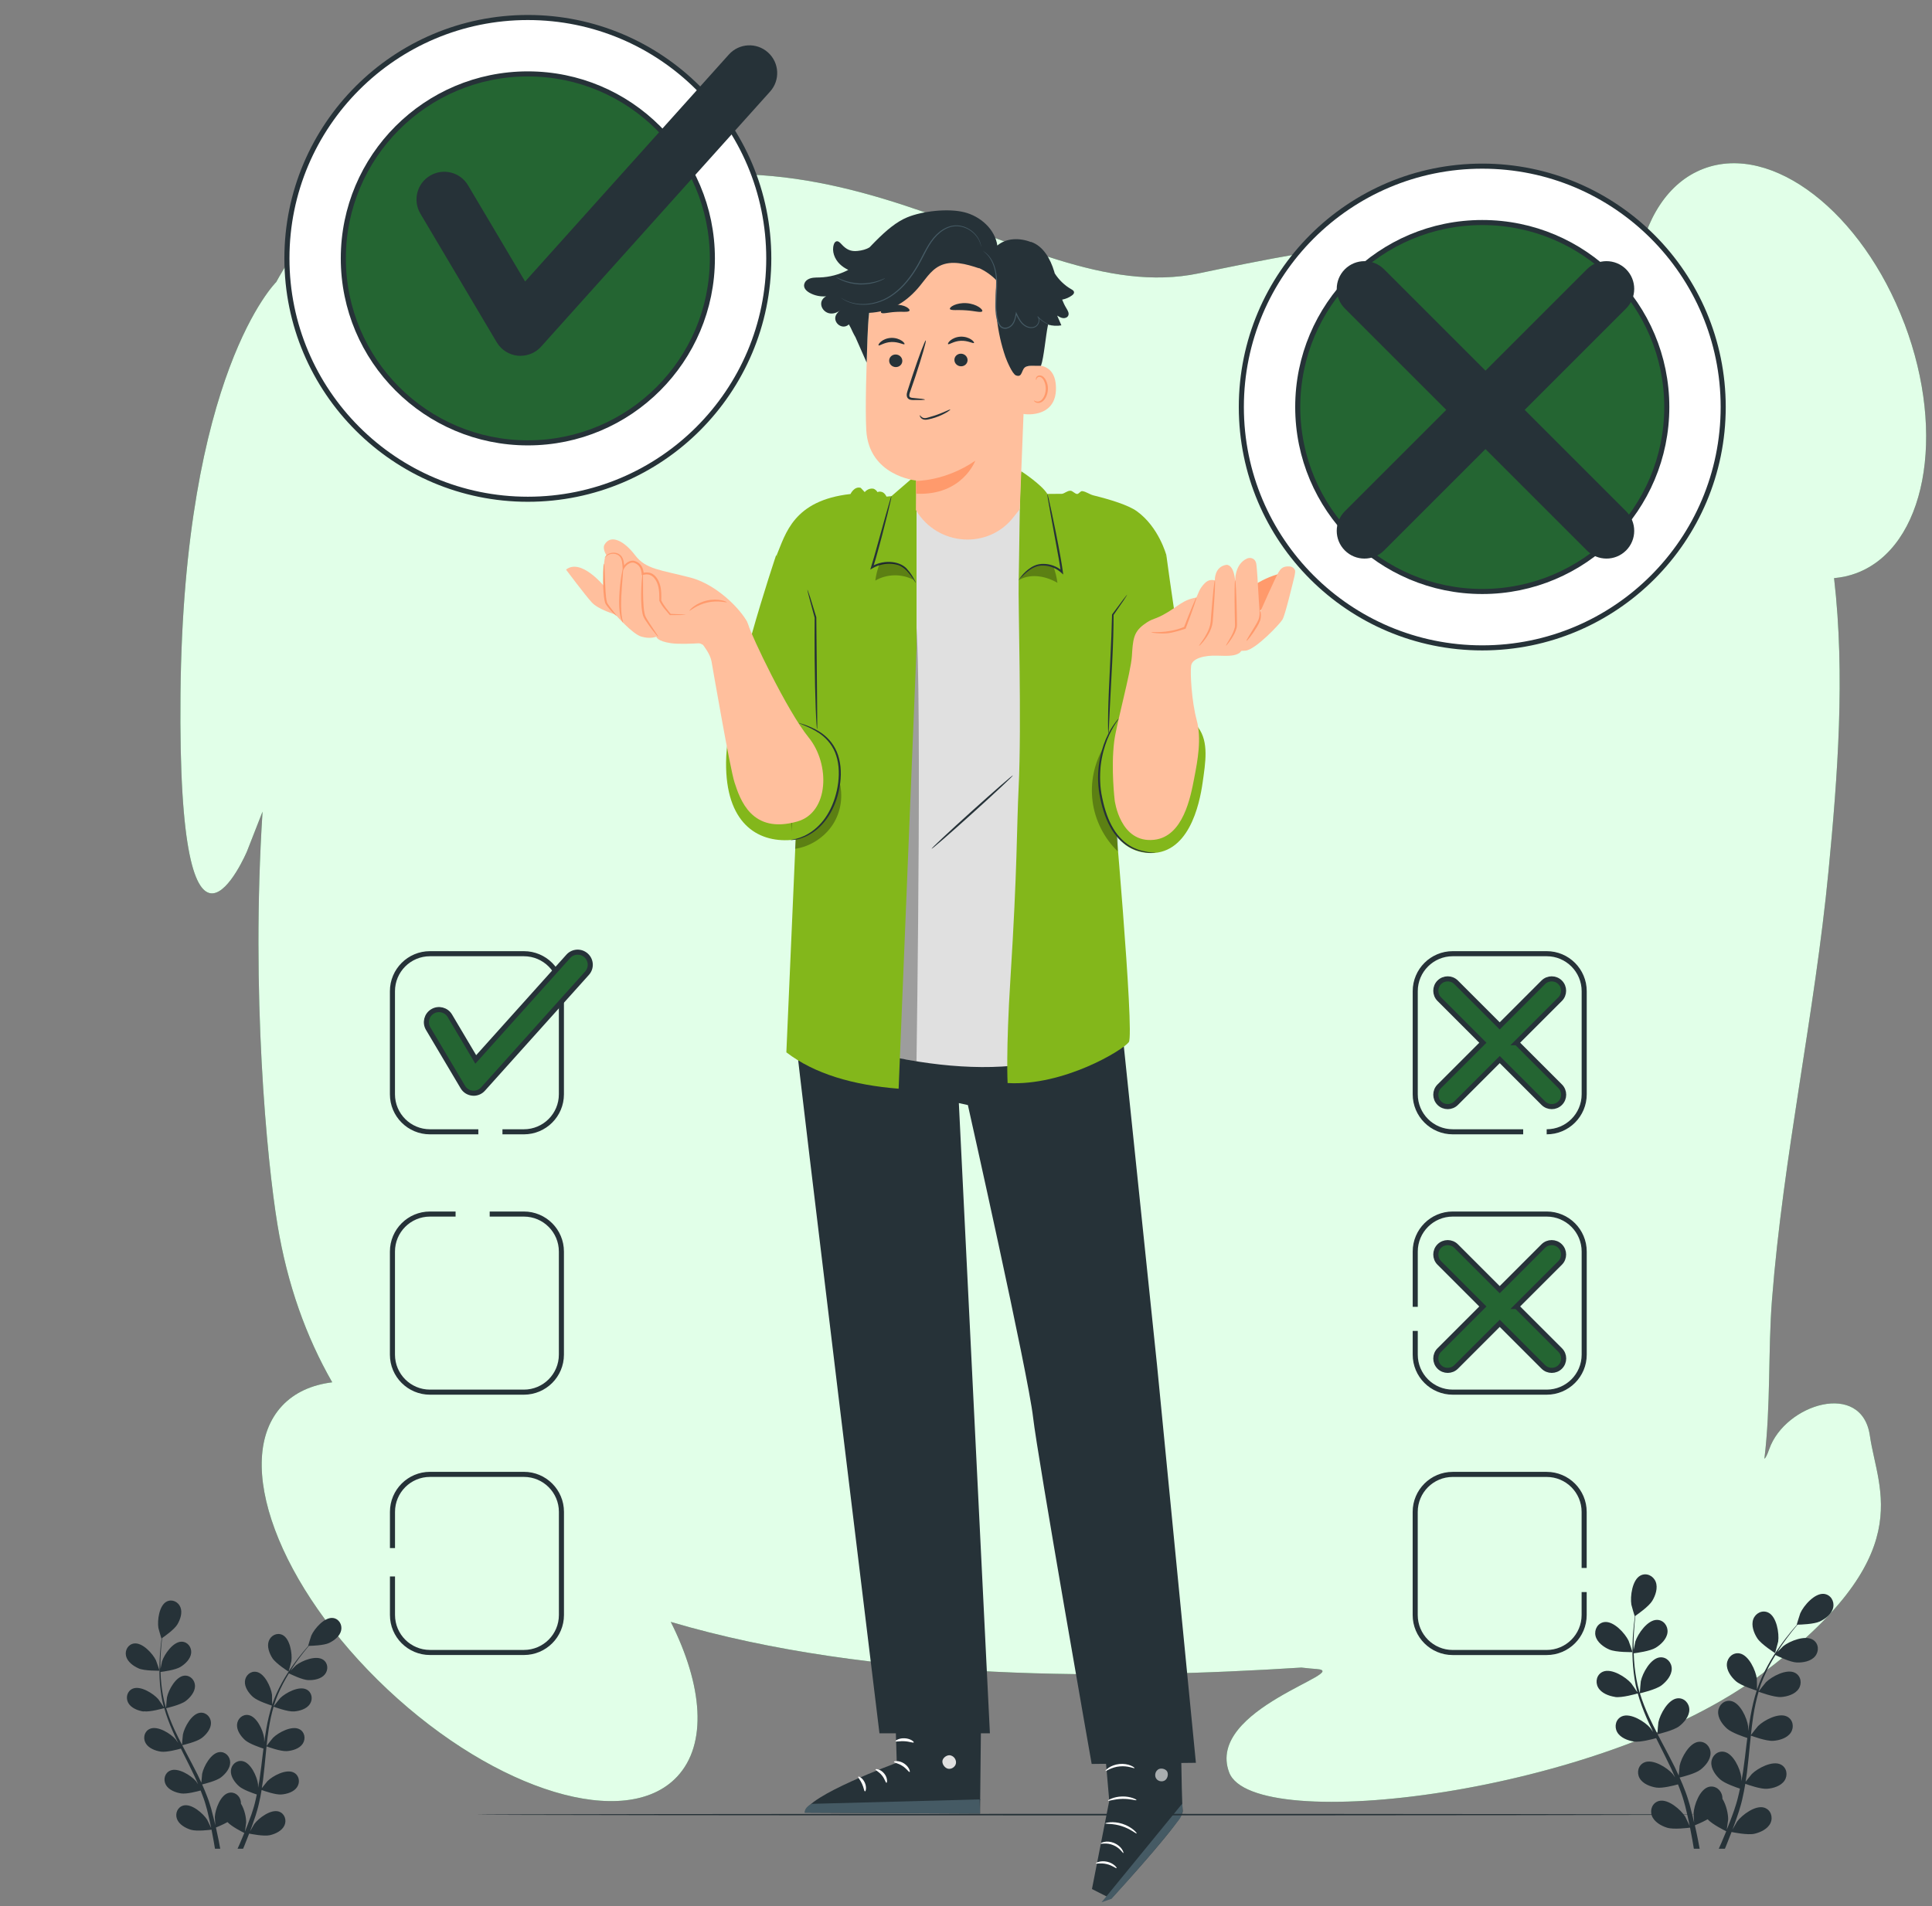 <svg width="381" height="376" viewBox="0 0 381 376" fill="none" xmlns="http://www.w3.org/2000/svg">
<rect x="0" y="0" width="381" height="376" fill="#808080" stroke="none"/>
<g clipPath="url(#clip0_141_5268)">
<path d="M375.568 63.863C367.235 41.834 349.496 28.142 335.957 33.277C328.935 35.94 324.425 43.155 322.864 52.543C295.878 41.614 260.55 48.886 236.393 53.921C200.158 61.477 162.412 13.108 101.02 45.861C96.24 48.41 91.899 51.57 87.956 55.249C87.956 48.587 86.36 42.125 81.076 38.454C68.203 29.499 54.479 55.625 54.479 55.625C54.479 55.625 36.209 73.499 35.592 136.93C34.975 200.36 48.706 167.942 48.706 167.942L51.777 160.095C49.465 195.879 52.628 228.88 54.72 241.584C56.664 253.408 60.38 263.698 65.515 272.667C61.486 273.171 58.096 274.677 55.642 277.297C45.614 287.999 54.926 313.053 76.43 333.257C97.942 353.461 123.503 361.159 133.532 350.457C139.532 344.051 138.603 332.504 132.283 319.935C172.377 331.759 220.159 331.261 256.635 328.939C257.848 329.074 258.869 329.174 259.621 329.223C266.933 329.749 237.691 337.063 242.393 349.612C247.096 362.16 316.013 353.794 347.347 330.267C378.675 306.74 370.32 294.192 368.752 283.213C367.185 272.234 352.043 276.942 348.908 285.826C348.482 287.041 348.17 287.63 347.95 287.737C349.22 277.319 348.667 266.333 349.44 256.44C351.653 228.098 357.873 200.083 360.596 171.762C362.383 153.221 363.915 133.209 361.688 114.042C363.206 113.907 364.703 113.587 366.142 113.04C379.689 107.906 383.909 85.877 375.575 63.856L375.568 63.863Z" fill="#246532"/>
<path d="M375.568 63.863C367.235 41.834 349.496 28.142 335.957 33.277C328.935 35.94 324.425 43.155 322.864 52.543C295.878 41.614 260.55 48.886 236.393 53.921C200.158 61.477 162.412 13.108 101.02 45.861C96.24 48.41 91.899 51.57 87.956 55.249C87.956 48.587 86.36 42.125 81.076 38.454C68.203 29.499 54.479 55.625 54.479 55.625C54.479 55.625 36.209 73.499 35.592 136.93C34.975 200.36 48.706 167.942 48.706 167.942L51.777 160.095C49.465 195.879 52.628 228.88 54.72 241.584C56.664 253.408 60.38 263.698 65.515 272.667C61.486 273.171 58.096 274.677 55.642 277.297C45.614 287.999 54.926 313.053 76.43 333.257C97.942 353.461 123.503 361.159 133.532 350.457C139.532 344.051 138.603 332.504 132.283 319.935C172.377 331.759 220.159 331.261 256.635 328.939C257.848 329.074 258.869 329.174 259.621 329.223C266.933 329.749 237.691 337.063 242.393 349.612C247.096 362.16 316.013 353.794 347.347 330.267C378.675 306.74 370.32 294.192 368.752 283.213C367.185 272.234 352.043 276.942 348.908 285.826C348.482 287.041 348.17 287.63 347.95 287.737C349.22 277.319 348.667 266.333 349.44 256.44C351.653 228.098 357.873 200.083 360.596 171.762C362.383 153.221 363.915 133.209 361.688 114.042C363.206 113.907 364.703 113.587 366.142 113.04C379.689 107.906 383.909 85.877 375.575 63.856L375.568 63.863Z" fill="#E1FFE8"/>
<path d="M176.301 329.929L176.848 347.725C176.848 347.725 158.942 354.256 158.724 357.56L193.269 357.74L193.558 329.976L176.301 329.937V329.929Z" fill="#263238"/>
<path d="M187.535 346.287C188.199 346.475 188.66 347.225 188.503 347.904C188.347 348.576 187.582 349.053 186.91 348.881C186.238 348.709 185.66 347.818 185.894 347.162C186.129 346.506 187.05 346.006 187.66 346.334" fill="#E0E0E0"/>
<path d="M193.269 357.74L193.191 354.943L160.099 355.818C160.099 355.818 158.56 356.482 158.724 357.56L193.269 357.74Z" fill="#455A64"/>
<path d="M176.285 347.544C176.285 347.716 177.137 347.794 177.957 348.341C178.801 348.865 179.223 349.599 179.379 349.536C179.535 349.505 179.285 348.497 178.278 347.849C177.27 347.193 176.246 347.388 176.285 347.544Z" fill="white"/>
<path d="M172.653 349.029C172.614 349.193 173.34 349.482 173.911 350.201C174.504 350.904 174.645 351.669 174.809 351.669C174.965 351.701 175.09 350.709 174.364 349.834C173.645 348.951 172.653 348.873 172.653 349.037V349.029Z" fill="white"/>
<path d="M170.574 353.357C170.73 353.396 170.965 352.552 170.535 351.623C170.113 350.693 169.316 350.326 169.246 350.467C169.152 350.607 169.66 351.099 169.996 351.873C170.355 352.631 170.402 353.341 170.566 353.357H170.574Z" fill="white"/>
<path d="M176.613 343.474C176.684 343.631 177.457 343.396 178.41 343.474C179.363 343.521 180.105 343.849 180.191 343.701C180.293 343.576 179.566 342.951 178.442 342.889C177.317 342.81 176.528 343.349 176.606 343.482L176.613 343.474Z" fill="white"/>
<path d="M219.127 374.544C222.205 371.185 233.47 358.779 233.244 357.217C232.986 355.404 232.775 334.444 232.775 334.444L216.885 333.757L218.752 355.217L215.339 372.622" fill="#263238"/>
<path d="M217.23 375.239L233.151 355.771L233.205 356.685C233.252 357.475 233.026 358.256 232.557 358.889C231.291 360.584 227.706 365.177 219.183 374.552" fill="#455A64"/>
<g opacity="0.6">
<path d="M228.291 349.115C227.775 349.522 227.65 350.35 228.041 350.881C228.424 351.412 229.268 351.545 229.791 351.146C230.314 350.748 230.494 349.764 230.049 349.279C229.603 348.795 228.611 348.693 228.205 349.201" fill="white"/>
</g>
<path d="M221.541 365.528C221.424 365.599 220.869 364.497 219.549 363.974C218.244 363.411 217.08 363.786 217.041 363.661C217.018 363.607 217.283 363.427 217.775 363.325C218.267 363.216 219.002 363.247 219.721 363.544C220.439 363.849 220.978 364.349 221.252 364.771C221.533 365.2 221.588 365.513 221.533 365.536L221.541 365.528Z" fill="white"/>
<path d="M220.19 368.505C220.096 368.606 219.362 367.95 218.229 367.7C217.104 367.427 216.159 367.7 216.112 367.567C216.042 367.458 217.05 366.943 218.339 367.239C219.628 367.528 220.307 368.435 220.198 368.505H220.19Z" fill="white"/>
<path d="M224.15 361.661C224.057 361.771 222.932 360.755 221.205 360.216C219.486 359.654 217.979 359.818 217.971 359.677C217.932 359.568 219.51 359.162 221.354 359.763C223.205 360.349 224.252 361.591 224.158 361.654L224.15 361.661Z" fill="white"/>
<path d="M224.127 355.084C224.08 355.217 222.861 354.795 221.307 354.842C219.76 354.865 218.557 355.334 218.502 355.201C218.44 355.099 219.635 354.396 221.299 354.365C222.963 354.326 224.189 354.974 224.127 355.084Z" fill="white"/>
<path d="M223.736 348.771C223.681 348.896 222.439 348.263 220.806 348.435C219.174 348.576 218.088 349.451 218.002 349.334C217.963 349.295 218.182 349.006 218.658 348.685C219.135 348.365 219.885 348.053 220.76 347.959C221.635 347.873 222.439 348.037 222.963 348.256C223.494 348.474 223.759 348.709 223.736 348.763V348.771Z" fill="white"/>
<path d="M220.776 347.24C220.776 347.24 220.682 346.959 220.698 346.428C220.714 345.904 220.815 345.131 221.206 344.256C221.409 343.842 221.62 343.311 222.206 342.99C222.495 342.826 222.94 342.857 223.213 343.123C223.487 343.381 223.588 343.732 223.612 344.068C223.674 345.435 222.589 346.826 221.065 347.123C219.534 347.389 218.081 346.599 217.393 345.459C217.237 345.162 217.128 344.795 217.268 344.42C217.409 344.045 217.839 343.865 218.151 343.904C218.8 343.959 219.222 344.303 219.612 344.553C220.393 345.1 220.893 345.701 221.19 346.131C221.487 346.568 221.589 346.842 221.565 346.849C221.495 346.912 220.956 345.826 219.425 344.826C219.042 344.6 218.597 344.311 218.136 344.295C217.909 344.287 217.722 344.389 217.651 344.576C217.581 344.756 217.643 345.021 217.776 345.256C218.354 346.185 219.682 346.904 220.971 346.662C222.26 346.428 223.213 345.201 223.167 344.1C223.151 343.834 223.065 343.576 222.917 343.428C222.768 343.279 222.549 343.256 222.362 343.35C221.956 343.545 221.706 344.014 221.495 344.404C220.69 346.045 220.862 347.256 220.768 347.24H220.776Z" fill="white"/>
<path d="M158.607 182.357C158.607 182.357 155.99 192.497 156.935 204.856C157.302 209.637 173.434 341.904 173.434 341.904H195.214L189.09 217.59L190.871 217.98C190.871 217.98 202.761 271.001 203.73 279.587C204.605 287.305 215.284 347.951 215.284 347.951L235.837 347.724L228.189 269.447L220.783 198.302L218.002 177.592L158.599 182.365L158.607 182.357Z" fill="#263238"/>
<path d="M161.129 204.357C181.207 211.279 207.588 214.755 221.119 201.42L216.736 100.347H165.606L161.129 204.357Z" fill="#E0E0E0"/>
<path d="M199.76 152.937C199.839 153.023 196.3 156.335 191.87 160.335C187.433 164.343 183.777 167.514 183.707 167.436C183.628 167.35 187.167 164.038 191.605 160.038C196.042 156.038 199.698 152.859 199.768 152.937H199.76Z" fill="#263238"/>
<path opacity="0.3" d="M180.738 209.356C180.738 209.356 182.027 124.477 180.324 120.337C178.621 116.197 172.535 208.122 173.067 208.122L180.738 209.356Z" fill="black"/>
<path d="M159.544 121.783L156.95 164.585L155.075 207.583C160.63 211.825 168.192 214.036 177.215 214.755L180.746 127.884V94.558L180.121 94.136L175.809 97.862L174.824 97.964C174.137 96.542 173.043 97.073 173.043 97.073C172.699 96.495 172.207 96.393 172.207 96.393C171.168 96.237 170.528 97.073 170.528 97.073L169.739 96.229C168.457 95.862 167.723 97.448 167.723 97.448C156.45 98.698 154.927 105.323 153.161 109.526L159.552 121.783H159.544Z" fill="#83B71B"/>
<path d="M162.841 122.626C162.724 122.986 161.763 147.086 161.763 147.086C161.763 147.086 164.403 149.844 163.442 153.437C162.481 157.031 160.732 165.327 155.974 165.695C149.302 166.202 143.061 162.312 143.186 150.32C143.303 138.329 153.052 109.525 153.052 109.525L164.528 117.666L162.849 122.626H162.841Z" fill="#83B71B"/>
<path d="M201.401 92.964C201.401 92.964 205.385 95.55 206.541 97.432L209.424 97.409C209.932 97.354 210.471 96.776 211.119 96.8C211.502 96.815 211.971 97.401 212.392 97.44C212.752 97.472 213.049 96.831 213.424 96.878C214.228 96.979 214.822 97.518 215.673 97.729C218.9 98.526 222.486 99.62 224.173 100.831C228.54 103.963 230.009 109.518 230.009 109.518C230.009 109.518 218.212 122.244 219.033 122.845C219.853 123.447 219.408 155.344 219.408 155.344C219.408 155.344 223.775 203.966 222.611 205.56C221.447 207.154 209.728 214.263 198.706 213.638C198.706 213.638 198.346 207.466 199.268 192.951C200.643 171.132 200.487 163.281 200.877 155.43C201.502 142.758 200.768 118.853 200.885 114.885C200.971 112.018 201.127 93.034 201.401 92.972V92.964Z" fill="#83B71B"/>
<g opacity="0.3">
<path d="M217.706 147.282C215.776 150.501 214.972 154.368 215.464 158.086C215.948 161.805 217.729 165.336 220.424 167.945V162.992L218.104 148.423L217.706 147.282Z" fill="black"/>
</g>
<path d="M230.009 109.51C230.009 109.51 234.134 140.625 236.282 143.492C238.43 146.367 237.72 150.422 237.165 154.367C236.556 158.687 234.399 168.944 226.189 168.241C221.884 167.874 219.33 164.757 217.861 160.109C215.314 152.047 218.619 142.524 218.611 140.336C218.603 138.149 216.018 121.829 216.322 120.97C216.627 120.111 230.009 109.51 230.009 109.51Z" fill="#83B71B"/>
<path d="M180.598 114.97C180.598 114.97 180.418 114.743 180.137 114.306C179.848 113.876 179.442 113.236 178.801 112.572C178.481 112.244 178.09 111.915 177.614 111.665C177.145 111.408 176.567 111.298 175.957 111.228C174.731 111.111 173.325 111.353 172.075 112.087L171.622 112.353L171.778 111.853C171.973 111.236 172.169 110.587 172.356 109.923C173.278 106.627 174.106 103.642 174.739 101.377C175.036 100.346 175.278 99.479 175.481 98.791C175.661 98.182 175.778 97.846 175.801 97.854C175.825 97.854 175.77 98.205 175.629 98.83C175.497 99.455 175.286 100.346 175.012 101.447C174.465 103.65 173.7 106.697 172.747 110.033C172.559 110.697 172.356 111.353 172.161 111.978L171.864 111.744C174.544 110.181 177.809 110.775 178.996 112.384C179.637 113.103 180.012 113.775 180.262 114.228C180.512 114.689 180.621 114.954 180.598 114.962V114.97Z" fill="#263238"/>
<g opacity="0.3">
<path d="M203.667 111.916C204.925 111.345 206.409 111.345 207.737 111.728L207.753 111.791C208.128 112.822 208.386 113.884 208.534 114.97C206.284 113.65 203.417 113.103 201.113 114.314C201.878 113.212 202.417 112.478 203.675 111.908L203.667 111.916Z" fill="black"/>
</g>
<path d="M200.877 114.479C200.877 114.479 200.987 114.229 201.284 113.83C201.581 113.44 202.057 112.885 202.768 112.323C203.127 112.041 203.549 111.768 204.057 111.549C204.565 111.33 205.166 111.221 205.783 111.229C207.026 111.229 208.432 111.682 209.549 112.674L209.221 112.846C209.096 111.963 208.932 111.034 208.768 110.073C208.135 106.627 207.572 103.51 207.135 101.143C206.947 100.065 206.791 99.151 206.658 98.433C206.557 97.792 206.51 97.433 206.533 97.425C206.565 97.425 206.658 97.769 206.807 98.401C206.955 99.034 207.166 99.948 207.408 101.089C207.893 103.362 208.533 106.502 209.158 110.002C209.322 110.963 209.486 111.893 209.604 112.791L209.674 113.33L209.275 112.963C208.244 112.033 206.94 111.58 205.776 111.565C204.588 111.502 203.627 112.01 202.916 112.526C201.495 113.58 200.924 114.526 200.87 114.471L200.877 114.479Z" fill="#263238"/>
<g opacity="0.3">
<path d="M165.474 154.016C162.857 153.75 160.146 154.774 158.349 156.688C156.553 158.602 155.717 161.383 156.146 163.969C156.279 163.898 157.029 163.602 157.029 163.602L156.803 167.43C159.763 167.023 162.638 165.133 164.255 162.617C165.872 160.102 166.333 156.875 165.474 154.008V154.016Z" fill="black"/>
</g>
<path d="M155.975 165.694C158.389 165.483 160.654 164.132 162.279 162.202C163.904 160.273 164.904 157.812 165.357 155.265C165.873 152.406 165.662 149.242 164.053 146.898C162.412 144.508 160.045 143.523 157.42 142.578" fill="#83B71B"/>
<path d="M157.42 142.578C157.42 142.578 157.857 142.672 158.623 142.937C159.381 143.219 160.49 143.617 161.716 144.406C162.935 145.187 164.248 146.461 165.013 148.273C165.779 150.07 165.974 152.257 165.693 154.46C165.404 156.663 164.724 158.71 163.763 160.382C162.81 162.069 161.568 163.343 160.365 164.163C159.162 164.999 158.021 165.389 157.232 165.561C156.834 165.647 156.521 165.686 156.31 165.694C156.1 165.71 155.982 165.702 155.982 165.694C155.982 165.655 156.428 165.616 157.193 165.405C157.959 165.194 159.053 164.772 160.201 163.929C161.349 163.101 162.537 161.843 163.443 160.194C164.357 158.554 165.013 156.554 165.294 154.406C165.568 152.257 165.388 150.14 164.677 148.414C163.966 146.679 162.732 145.437 161.568 144.641C160.396 143.844 159.31 143.398 158.576 143.078C157.834 142.766 157.42 142.594 157.435 142.57L157.42 142.578Z" fill="#263238"/>
<path d="M159.24 116.338C159.24 116.338 159.458 116.853 159.763 117.799C160.076 118.822 160.49 120.166 160.982 121.76V121.783V121.806C161.005 124.111 161.029 126.923 161.06 129.97C161.091 133.759 161.122 137.181 161.146 139.766C161.154 140.962 161.161 141.954 161.169 142.735C161.169 143.438 161.154 143.821 161.13 143.829C161.099 143.829 161.06 143.446 161.013 142.743C160.966 142.04 160.912 141.032 160.865 139.774C160.763 137.267 160.693 133.806 160.654 129.978C160.63 126.916 160.63 124.08 160.654 121.814V121.861C160.224 120.252 159.857 118.9 159.576 117.861C159.326 116.9 159.201 116.361 159.232 116.346L159.24 116.338Z" fill="#263238"/>
<path d="M222.306 117.275C222.306 117.275 222.08 117.689 221.603 118.4C221.08 119.165 220.392 120.158 219.572 121.353L219.603 121.267C219.611 123.728 219.517 126.993 219.338 130.563C219.135 134.438 218.955 137.946 218.814 140.586C218.76 141.813 218.713 142.828 218.674 143.625C218.642 144.344 218.603 144.742 218.58 144.742C218.549 144.742 218.533 144.344 218.517 143.625C218.502 142.906 218.51 141.867 218.533 140.578C218.58 138.008 218.744 134.462 218.939 130.54C219.119 126.978 219.252 123.72 219.299 121.267V121.212L219.33 121.173C220.197 120.009 220.916 119.04 221.478 118.298C221.994 117.626 222.291 117.259 222.314 117.275H222.306Z" fill="#263238"/>
<path d="M227.884 168.226C227.884 168.226 227.415 168.257 226.564 168.241C225.728 168.132 224.47 167.999 223.087 167.304C221.713 166.616 220.283 165.367 219.236 163.624C218.174 161.89 217.447 159.765 216.978 157.5C216.478 155.226 216.447 152.969 216.697 150.977C216.947 148.977 217.478 147.227 218.064 145.821C218.666 144.422 219.314 143.368 219.822 142.688C220.056 142.336 220.283 142.094 220.424 141.922C220.572 141.751 220.65 141.672 220.658 141.68C220.744 141.735 219.447 143.141 218.33 145.938C217.791 147.336 217.291 149.063 217.064 151.031C216.846 152.992 216.877 155.195 217.377 157.429C217.838 159.672 218.541 161.757 219.556 163.445C220.564 165.14 221.908 166.367 223.22 167.062C224.54 167.773 225.759 167.945 226.579 168.101C227.415 168.163 227.884 168.21 227.884 168.241V168.226Z" fill="#263238"/>
<g opacity="0.3">
<path d="M177.481 111.471C176.223 110.901 174.739 110.901 173.411 111.284L173.395 111.346C173.02 112.377 172.762 113.44 172.614 114.526C174.864 113.206 177.801 113.135 180.106 114.354C179.527 113.096 178.731 112.034 177.473 111.463L177.481 111.471Z" fill="black"/>
</g>
<path d="M188.276 47.895L187.401 47.935C178.582 48.294 171.512 55.38 171.168 64.199C170.848 72.41 170.598 80.417 170.832 84.808C171.316 93.885 180.644 94.784 180.644 94.784C180.667 94.784 180.628 97.94 180.621 100.612C184.847 107.76 194.979 108.494 199.987 101.862L201.104 100.455L202.479 65.668C202.901 56.2 197.745 48.06 188.269 47.903L188.276 47.895Z" fill="#FFBF9D"/>
<path d="M180.643 94.862C180.643 94.862 186.385 94.964 192.33 90.878C192.33 90.878 189.768 97.823 180.667 97.385L180.643 94.87V94.862Z" fill="#FF9A6C"/>
<path d="M175.347 71.152C175.347 71.84 175.933 72.402 176.651 72.41C177.37 72.418 177.948 71.871 177.94 71.184C177.94 70.496 177.354 69.934 176.636 69.926C175.917 69.918 175.339 70.465 175.347 71.152Z" fill="#263238"/>
<path d="M173.262 68.121C173.426 68.285 174.379 67.511 175.778 67.465C177.168 67.394 178.223 68.066 178.371 67.886C178.441 67.808 178.27 67.511 177.809 67.199C177.356 66.894 176.598 66.613 175.723 66.652C174.856 66.691 174.137 67.043 173.731 67.386C173.317 67.73 173.184 68.043 173.262 68.121Z" fill="#263238"/>
<path d="M188.214 70.996C188.214 71.684 188.8 72.246 189.519 72.254C190.237 72.262 190.816 71.715 190.808 71.027C190.808 70.34 190.222 69.777 189.503 69.77C188.784 69.762 188.206 70.309 188.214 70.996Z" fill="#263238"/>
<path d="M186.964 67.879C187.136 68.043 188.089 67.277 189.479 67.222C190.87 67.152 191.925 67.824 192.073 67.644C192.143 67.566 191.971 67.269 191.511 66.957C191.057 66.652 190.3 66.371 189.425 66.41C188.558 66.449 187.839 66.8 187.433 67.144C187.019 67.488 186.886 67.8 186.964 67.879Z" fill="#263238"/>
<path d="M182.394 78.816C182.394 78.737 181.527 78.62 180.113 78.503C179.753 78.48 179.417 78.425 179.347 78.183C179.253 77.925 179.386 77.542 179.542 77.112C179.839 76.238 180.152 75.316 180.488 74.355C181.792 70.425 182.722 67.207 182.566 67.152C182.409 67.097 181.222 70.238 179.917 74.167C179.605 75.136 179.308 76.058 179.019 76.941C178.902 77.355 178.691 77.823 178.894 78.347C179.003 78.612 179.269 78.792 179.503 78.847C179.738 78.909 179.933 78.901 180.113 78.909C181.534 78.925 182.409 78.894 182.409 78.816H182.394Z" fill="#263238"/>
<path d="M187.323 60.941C187.479 61.316 188.862 61.082 190.51 61.215C192.159 61.316 193.502 61.738 193.705 61.394C193.799 61.23 193.549 60.879 193.002 60.535C192.455 60.191 191.596 59.871 190.612 59.801C189.627 59.73 188.729 59.926 188.143 60.191C187.549 60.457 187.26 60.769 187.331 60.949L187.323 60.941Z" fill="#263238"/>
<path d="M173.754 61.676C174.058 61.981 175.183 61.606 176.55 61.535C177.917 61.426 179.081 61.645 179.339 61.309C179.449 61.145 179.253 60.832 178.738 60.551C178.23 60.27 177.386 60.059 176.449 60.121C175.511 60.184 174.707 60.504 174.246 60.848C173.777 61.192 173.629 61.528 173.761 61.676H173.754Z" fill="#263238"/>
<path d="M202.018 72.417C202.166 72.347 208.182 70.316 208.244 76.534C208.307 82.752 201.549 81.745 201.534 81.565C201.518 81.385 202.018 72.417 202.018 72.417Z" fill="#FFBF9D"/>
<path d="M203.909 78.98C203.909 78.98 204.018 79.058 204.198 79.136C204.378 79.215 204.682 79.269 205.01 79.144C205.667 78.894 206.206 77.847 206.229 76.73C206.237 76.168 206.112 75.629 205.909 75.183C205.713 74.73 205.417 74.418 205.088 74.355C204.76 74.285 204.526 74.48 204.448 74.66C204.37 74.832 204.409 74.957 204.378 74.973C204.362 74.988 204.245 74.871 204.292 74.613C204.315 74.488 204.385 74.34 204.534 74.223C204.682 74.098 204.901 74.035 205.127 74.059C205.604 74.09 206.042 74.527 206.268 75.012C206.518 75.504 206.674 76.105 206.659 76.738C206.627 77.988 206.002 79.168 205.104 79.441C204.667 79.558 204.299 79.433 204.112 79.285C203.917 79.136 203.885 78.996 203.909 78.98Z" fill="#FF9A6C"/>
<path d="M158.614 56.004C158.708 55.637 158.973 55.332 159.294 55.137C160.005 54.707 160.825 54.754 161.614 54.731C163.59 54.676 165.536 54.153 167.285 53.239C166.668 52.934 166.09 52.567 165.598 52.082C164.582 51.09 163.989 49.559 164.434 48.215C164.52 47.965 164.661 47.7 164.918 47.614C165.325 47.489 165.676 47.88 165.965 48.192C166.903 49.215 167.762 49.653 169.145 49.497C170.004 49.403 170.832 49.2 171.504 48.77C171.527 48.739 171.551 48.708 171.582 48.684C171.902 48.348 172.215 48.028 172.52 47.715C174.832 45.372 176.824 43.739 178.886 42.88C181.91 41.622 186.98 41.067 190.159 41.864C193.339 42.661 196.206 45.192 196.682 48.434C198.44 46.911 201.104 46.895 203.276 47.739L203.331 47.715C205.752 48.544 207.143 51.075 207.885 53.528C207.924 53.66 207.963 53.801 208.002 53.934C208.83 55.215 209.947 56.309 211.275 57.059C211.51 57.192 211.775 57.356 211.807 57.621C211.838 57.887 211.619 58.106 211.4 58.27C210.83 58.691 210.158 58.973 209.463 59.105C209.69 59.684 209.955 60.254 210.283 60.785C210.557 61.246 210.893 61.793 210.658 62.269C210.479 62.644 210.01 62.801 209.604 62.746C209.197 62.691 208.83 62.465 208.479 62.254C208.752 62.894 209.033 63.535 209.307 64.176C208.44 64.34 207.534 64.277 206.682 64.027C206.198 66.332 205.862 70.589 205.284 72.152C203.635 72.199 203.229 72.027 202.401 72.308C201.331 72.675 201.76 74.581 200.354 74.05C199.635 73.784 198.511 71.089 198.261 70.363C196.62 65.558 196.034 60.395 196.55 55.348C195.542 54.293 194.323 53.442 192.995 52.84L193.105 52.934C190.55 52.082 187.667 51.247 185.269 52.465C183.41 53.41 182.332 55.371 180.949 56.934C178.332 59.902 175.348 61.504 171.395 61.715C171.067 64.465 171.012 68.957 170.91 71.519L168.66 66.418V66.441C168.481 66.144 168.332 65.84 168.184 65.543L168.137 65.449C167.91 64.949 167.692 64.465 167.403 63.988C167.395 63.988 167.387 64.004 167.379 64.011C166.004 65.254 163.934 63.402 165.012 61.895C165.223 61.598 165.481 61.332 165.778 61.105C165.153 61.707 164.207 62.004 163.372 61.762C162.536 61.512 161.879 60.684 161.942 59.816C161.981 59.223 162.403 58.691 162.934 58.449C161.817 58.551 160.661 58.316 159.676 57.77C159.028 57.41 158.395 56.817 158.606 56.012L158.614 56.004Z" fill="#263238"/>
<path d="M193.83 49.505C193.83 49.505 194.213 49.739 194.752 50.333C195.283 50.919 195.885 51.942 196.182 53.341C196.33 54.036 196.432 54.817 196.44 55.653C196.455 56.489 196.393 57.387 196.346 58.34C196.299 59.286 196.237 60.286 196.315 61.325C196.354 61.84 196.416 62.371 196.541 62.895C196.658 63.41 196.807 63.973 197.197 64.418C197.51 64.778 198.033 64.934 198.486 64.832C198.94 64.746 199.346 64.496 199.635 64.168C200.213 63.481 200.346 62.606 200.486 61.84L200.299 61.864C200.619 62.543 200.947 63.223 201.432 63.762C201.908 64.301 202.557 64.653 203.213 64.707C203.541 64.731 203.869 64.676 204.15 64.535C204.439 64.395 204.642 64.153 204.783 63.903C204.916 63.645 204.986 63.364 204.971 63.09C204.955 62.817 204.846 62.567 204.674 62.387L204.58 62.473C205.291 63.262 206.041 63.684 206.549 63.918C206.806 64.035 207.017 64.106 207.158 64.145C207.299 64.184 207.377 64.2 207.377 64.2C207.377 64.2 207.306 64.168 207.174 64.114C207.041 64.059 206.838 63.981 206.58 63.856C206.08 63.606 205.353 63.176 204.674 62.387L204.58 62.473C204.892 62.793 204.916 63.364 204.658 63.825C204.525 64.051 204.338 64.262 204.088 64.387C203.838 64.512 203.541 64.559 203.236 64.535C202.635 64.481 202.025 64.153 201.58 63.637C201.127 63.121 200.807 62.465 200.494 61.785L200.361 61.496L200.307 61.809C200.166 62.575 200.025 63.41 199.494 64.028C199.229 64.325 198.861 64.551 198.463 64.621C198.065 64.699 197.643 64.575 197.369 64.27C197.026 63.887 196.877 63.356 196.76 62.848C196.643 62.332 196.572 61.817 196.541 61.309C196.471 60.286 196.518 59.294 196.565 58.348C196.612 57.403 196.666 56.497 196.643 55.653C196.627 54.801 196.518 54.013 196.354 53.309C196.033 51.895 195.401 50.856 194.838 50.278C194.268 49.7 193.854 49.513 193.854 49.513L193.83 49.505Z" fill="#455A64"/>
<path d="M165.77 58.684C165.77 58.684 165.794 58.707 165.84 58.746C165.903 58.793 165.981 58.84 166.067 58.911C166.168 58.981 166.293 59.067 166.458 59.153C166.614 59.239 166.793 59.348 167.012 59.442C167.864 59.832 169.223 60.215 170.918 60.098C172.598 59.981 174.606 59.364 176.387 58.004C178.191 56.676 179.762 54.731 181.043 52.512C181.691 51.403 182.222 50.27 182.8 49.216C183.379 48.161 184.019 47.192 184.8 46.419C185.574 45.646 186.472 45.068 187.402 44.794C187.863 44.653 188.331 44.614 188.785 44.622C189.238 44.638 189.66 44.724 190.05 44.849C190.839 45.106 191.48 45.528 191.964 45.974C192.448 46.419 192.777 46.888 193.003 47.294C193.425 48.13 193.456 48.661 193.487 48.653C193.487 48.653 193.487 48.622 193.48 48.559C193.464 48.481 193.448 48.395 193.433 48.278C193.386 48.036 193.277 47.684 193.073 47.255C192.855 46.833 192.527 46.349 192.042 45.888C191.55 45.427 190.909 44.981 190.097 44.708C189.691 44.575 189.253 44.482 188.785 44.458C188.324 44.45 187.831 44.482 187.347 44.63C186.378 44.903 185.449 45.497 184.652 46.278C183.847 47.067 183.191 48.052 182.605 49.114C182.011 50.169 181.488 51.309 180.847 52.403C179.574 54.606 178.027 56.528 176.254 57.848C174.504 59.2 172.543 59.817 170.887 59.95C169.223 60.082 167.879 59.731 167.028 59.364C166.168 58.996 165.762 58.661 165.747 58.684H165.77Z" fill="#455A64"/>
<path d="M164.895 54.692C164.895 54.692 165.004 54.786 165.223 54.919C165.442 55.051 165.77 55.223 166.192 55.395C166.614 55.575 167.137 55.739 167.731 55.88C168.324 56.005 168.988 56.098 169.692 56.114C170.395 56.122 171.059 56.059 171.66 55.958C172.254 55.84 172.785 55.7 173.215 55.536C173.644 55.38 173.98 55.223 174.207 55.098C174.434 54.973 174.551 54.903 174.543 54.887C174.527 54.848 174.027 55.114 173.168 55.395C172.738 55.536 172.215 55.669 171.629 55.762C171.043 55.856 170.387 55.911 169.699 55.903C169.012 55.887 168.363 55.801 167.778 55.684C167.192 55.559 166.676 55.411 166.254 55.247C165.403 54.934 164.918 54.645 164.895 54.684V54.692Z" fill="#455A64"/>
<path d="M181.382 81.918C181.447 81.864 181.603 82.287 182.115 82.443C182.375 82.517 182.684 82.467 183.071 82.346C183.453 82.242 183.872 82.117 184.304 81.976C186.042 81.409 187.346 80.684 187.404 80.788C187.461 80.876 186.215 81.775 184.433 82.362C183.986 82.514 183.558 82.623 183.158 82.706C182.776 82.803 182.349 82.85 182.019 82.713C181.691 82.584 181.523 82.343 181.451 82.186C181.37 82.022 181.359 81.921 181.381 81.91L181.382 81.918Z" fill="#263238"/>
<path d="M138.632 127.204C138.811 127.47 140.053 128.978 140.319 130.486C140.585 131.993 143.959 151.586 144.842 154.305C145.944 157.703 148.217 164.632 157.256 162.039C163.513 160.242 163.732 150.711 159.474 145.477C155.217 140.243 148.123 125.259 147.592 123.306C147.061 121.353 142.006 115.463 136.155 113.932C130.304 112.4 127.374 112.338 125.249 109.526C123.125 106.721 120.461 105.299 119.218 107.424C117.976 109.549 125.249 115.939 125.249 115.939L135.452 125.697L138.647 127.204H138.632Z" fill="#FFBF9D"/>
<path d="M119.062 115.549C119.062 115.549 114.554 110.041 111.625 112.361C111.625 112.361 115.437 117.455 116.718 118.845C118.007 120.236 121.351 121.212 121.351 121.212C121.351 121.212 124.695 125.072 126.499 125.587C128.304 126.103 129.436 125.587 129.436 125.587C129.436 125.587 129.491 126.462 132.319 126.876C135.147 127.29 142.662 126.517 142.662 126.517L147.303 122.626C147.303 122.626 144.983 118.744 141.428 118.642C137.874 118.541 135.249 121.267 135.249 121.267L132.163 121.212L130.257 118.744C130.257 118.744 130.624 112.252 126.757 112.978C126.757 112.978 126.616 110.9 124.976 110.697C123.327 110.494 122.867 112.189 122.867 112.189C122.867 112.189 123.21 109.635 121.82 109.119C120.429 108.604 119.757 109.221 119.351 109.94C118.937 110.658 119.07 115.549 119.07 115.549H119.062Z" fill="#FFBF9D"/>
<path d="M129.795 125.587C129.749 125.619 129.249 125.056 128.506 124.08C128.139 123.587 127.702 123.002 127.264 122.314C127.046 121.994 126.811 121.556 126.725 121.111C126.624 120.666 126.569 120.205 126.522 119.736C126.374 117.861 126.452 116.166 126.522 114.947C126.6 113.729 126.702 112.971 126.757 112.979C126.811 112.979 126.811 113.736 126.811 114.955C126.811 116.174 126.788 117.861 126.928 119.705C126.967 120.166 127.022 120.611 127.116 121.025C127.194 121.447 127.366 121.767 127.585 122.127C127.999 122.814 128.405 123.416 128.741 123.923C129.42 124.939 129.842 125.564 129.803 125.595L129.795 125.587Z" fill="#FF9A6C"/>
<path d="M122.867 122.83C122.867 122.83 122.468 122.322 122.296 121.345C122.109 120.377 122.054 119.01 122.125 117.525C122.273 114.541 122.757 112.174 122.867 112.19C122.976 112.205 122.679 114.596 122.531 117.541C122.461 119.017 122.476 120.353 122.586 121.298C122.679 122.259 122.929 122.791 122.875 122.83H122.867Z" fill="#FF9A6C"/>
<path d="M121.593 121.486C121.553 121.525 121.085 121.111 120.405 120.369C120.241 120.181 120.054 119.97 119.874 119.744C119.694 119.494 119.483 119.298 119.335 118.908C119.14 118.228 119.077 117.502 119.015 116.736C118.913 115.205 118.921 113.822 118.952 112.814C118.983 111.814 119.046 111.197 119.1 111.197C119.225 111.197 119.241 113.674 119.421 116.705C119.475 117.455 119.538 118.189 119.694 118.791C119.765 119.033 119.991 119.314 120.147 119.541C120.311 119.759 120.475 119.978 120.632 120.189C121.241 120.97 121.639 121.455 121.593 121.494V121.486Z" fill="#FF9A6C"/>
<path d="M135.249 121.259C135.249 121.259 134.96 121.306 134.428 121.314C133.819 121.314 133.061 121.33 132.155 121.337H132.093L132.054 121.283C131.475 120.572 130.608 119.736 130.038 118.533L130.022 118.494V118.455C130.022 117.533 130.046 116.517 129.772 115.517C129.632 115.025 129.413 114.533 129.085 114.119C128.757 113.689 128.327 113.385 127.788 113.322C127.452 113.275 127.108 113.322 126.78 113.4L126.546 113.463L126.53 113.221C126.499 112.721 126.398 112.229 126.148 111.846C125.905 111.455 125.53 111.182 125.109 111.041C124.718 110.885 124.288 111.01 123.937 111.229C123.585 111.447 123.296 111.76 123.101 112.096L122.812 112.604L122.781 112.025C122.734 111.135 122.679 110.276 122.218 109.768C121.757 109.268 121.07 109.174 120.585 109.252C120.085 109.33 119.742 109.565 119.539 109.752C119.343 109.94 119.265 110.072 119.249 110.065C119.242 110.065 119.281 109.908 119.468 109.682C119.656 109.463 120.007 109.174 120.554 109.065C121.077 108.955 121.843 109.002 122.429 109.58C123.007 110.19 123.062 111.119 123.132 112.01L122.812 111.939C123.031 111.549 123.343 111.19 123.749 110.924C124.14 110.658 124.71 110.486 125.241 110.682C125.726 110.838 126.202 111.166 126.499 111.643C126.796 112.111 126.913 112.666 126.952 113.213L126.702 113.025C127.069 112.932 127.46 112.885 127.866 112.939C128.507 113.002 129.085 113.416 129.429 113.885C129.796 114.353 130.03 114.892 130.179 115.432C130.468 116.51 130.421 117.556 130.405 118.478L130.39 118.4C130.913 119.564 131.725 120.377 132.304 121.142L132.202 121.087C133.108 121.127 133.866 121.158 134.467 121.189C134.999 121.22 135.288 121.252 135.288 121.275L135.249 121.259Z" fill="#FF9A6C"/>
<path d="M143.35 118.791C143.327 118.916 141.585 118.354 139.475 118.854C137.358 119.314 136.03 120.58 135.96 120.478C135.929 120.447 136.202 120.08 136.788 119.643C137.374 119.197 138.288 118.713 139.389 118.463C140.491 118.213 141.522 118.26 142.241 118.4C142.959 118.541 143.366 118.752 143.35 118.799V118.791Z" fill="#FF9A6C"/>
<path d="M253.228 113.268C252.806 113.073 252.314 113.174 251.868 113.307C249.814 113.916 247.908 114.948 246.158 116.19L247.665 121.385C248.251 120.26 250.978 118.783 251.931 117.948C252.884 117.112 253.814 116.073 253.915 114.807C253.97 114.206 253.767 113.518 253.22 113.26L253.228 113.268Z" fill="#FF9A6C"/>
<path d="M219.823 157.867C219.823 157.867 219.065 151.601 219.721 146.289C220.151 142.836 223.01 132.618 223.213 129.431C223.417 126.235 223.51 124.743 225.51 123.243C227.502 121.743 227.502 122.447 230.299 120.751C233.096 119.056 233.69 117.861 237.885 117.658C242.072 117.455 245.369 126.439 245.369 126.439C245.369 126.439 245.166 128.337 244.369 128.837C243.572 129.337 242.572 129.438 240.08 129.337C237.588 129.235 235.088 129.837 234.893 131.329C234.697 132.821 234.994 138.313 235.986 142.008C236.986 145.703 236.189 149.992 235.486 153.586C234.791 157.179 233.346 165.023 227.604 165.655C220.862 166.405 219.823 157.874 219.823 157.874V157.867Z" fill="#FFBF9D"/>
<path d="M230.034 124.767C230.034 124.767 233.135 124.454 233.658 123.845C234.182 123.236 235.9 117.259 236.877 115.892C237.853 114.525 238.518 114.252 239.572 114.478C239.572 114.478 239.432 111.799 241.845 111.416C241.845 111.416 243.353 111.182 243.595 114.814C243.595 114.814 243.338 111.361 245.9 110.182C246.525 109.893 247.283 110.111 247.587 110.729C247.65 110.861 247.705 111.01 247.736 111.166C247.892 111.994 248.095 115.838 248.095 115.838C248.095 115.838 248.376 121.072 248.455 120.845C248.533 120.619 251.681 113.572 252.126 112.893C252.525 112.291 252.868 111.627 254.353 111.736C254.837 111.775 255.259 112.096 255.407 112.564C255.454 112.713 255.321 113.478 255.275 113.682C254.782 115.681 253.446 121.275 252.923 122.189C252.4 123.095 247.58 128.181 245.611 128.345C243.642 128.509 242.51 128.353 242.51 128.353L230.018 124.767H230.034Z" fill="#FFBF9D"/>
<path d="M236.447 127.392C236.401 127.353 236.9 126.775 237.549 125.736C237.861 125.212 238.229 124.58 238.486 123.83C238.619 123.455 238.705 123.056 238.752 122.627C238.783 122.181 238.822 121.728 238.854 121.259C239.002 119.385 239.158 117.689 239.283 116.455C239.416 115.228 239.525 114.471 239.58 114.471C239.635 114.471 239.627 115.236 239.572 116.471C239.51 117.705 239.4 119.408 239.26 121.291C239.221 121.759 239.182 122.213 239.15 122.666C239.096 123.119 238.994 123.564 238.846 123.955C238.557 124.744 238.15 125.376 237.799 125.892C237.08 126.915 236.494 127.431 236.455 127.392H236.447Z" fill="#FF9A6C"/>
<path d="M243.58 114.463C243.634 114.463 243.705 115.213 243.759 116.424C243.822 117.635 243.876 119.314 243.908 121.166C243.908 121.627 243.923 122.08 243.931 122.517C243.931 122.947 243.978 123.384 243.876 123.822C243.673 124.65 243.291 125.283 242.97 125.806C242.314 126.845 241.798 127.4 241.759 127.368C241.712 127.329 242.142 126.712 242.72 125.658C243.001 125.134 243.345 124.486 243.509 123.744C243.587 123.392 243.533 122.978 243.533 122.533C243.525 122.095 243.509 121.642 243.501 121.181C243.462 119.33 243.455 117.65 243.47 116.432C243.486 115.213 243.517 114.463 243.58 114.463Z" fill="#FF9A6C"/>
<path d="M248.384 120.337C248.431 120.314 248.642 120.681 248.658 121.329C248.658 121.657 248.634 122.032 248.486 122.454C248.329 122.853 248.119 123.259 247.876 123.665C246.892 125.298 245.908 126.47 245.822 126.407C245.728 126.337 246.564 125.056 247.525 123.454C247.759 123.056 247.986 122.665 248.142 122.313C248.283 121.97 248.353 121.61 248.376 121.321C248.431 120.728 248.337 120.36 248.392 120.345L248.384 120.337Z" fill="#FF9A6C"/>
<path d="M227.026 124.728C227.026 124.556 230.018 125.072 233.432 123.704C233.486 123.689 233.541 123.665 233.596 123.65L233.471 123.767C234.104 122.103 234.705 120.619 235.15 119.548C235.596 118.478 235.9 117.83 235.947 117.853C236.002 117.877 235.791 118.556 235.408 119.65C235.025 120.744 234.479 122.251 233.846 123.915L233.814 124.001L233.729 124.033C233.674 124.048 233.619 124.072 233.564 124.087C232.697 124.376 231.861 124.618 231.08 124.782C230.299 124.954 229.557 124.97 228.963 124.954C227.76 124.915 227.034 124.783 227.034 124.728H227.026Z" fill="#FF9A6C"/>
<path d="M317.372 325.383C318.692 325.961 321.926 325.89 321.926 325.89C321.957 325.89 321.231 323.773 321.168 323.648C320.458 322.164 318.215 319.719 316.395 319.961C315.083 320.141 314.348 321.453 314.645 322.695C314.95 323.961 316.247 324.898 317.372 325.39V325.383Z" fill="#263238"/>
<path d="M318.488 334.741C319.856 334.944 322.746 334.108 322.973 334.038C323.426 335.655 324.027 337.272 324.722 338.882C325.121 339.803 325.551 340.71 325.988 341.624C325.722 341.241 325.488 340.897 325.449 340.85C324.371 339.608 321.566 337.835 319.871 338.553C318.652 339.069 318.293 340.53 318.902 341.647C319.527 342.788 321.027 343.35 322.238 343.53C323.473 343.709 325.941 343.045 326.597 342.858C326.769 343.202 326.941 343.553 327.113 343.897C327.949 345.561 328.785 347.217 329.566 348.865C329.839 349.444 330.089 350.029 330.339 350.607C330.105 350.264 329.902 349.983 329.871 349.936C328.793 348.694 325.988 346.92 324.293 347.639C323.074 348.155 322.715 349.615 323.324 350.732C323.949 351.873 325.449 352.436 326.668 352.615C327.847 352.787 330.136 352.193 330.91 351.982C331.144 352.584 331.386 353.193 331.589 353.787C331.722 354.193 331.871 354.584 331.98 354.998C332.097 355.412 332.207 355.818 332.324 356.224C332.511 357.013 332.714 357.818 332.878 358.591C332.996 359.131 333.097 359.638 333.206 360.154C332.941 359.576 332.394 358.443 332.339 358.357C331.464 356.967 328.957 354.787 327.176 355.248C325.887 355.576 325.316 356.967 325.754 358.162C326.199 359.381 327.597 360.17 328.769 360.529C330.066 360.927 332.925 360.56 333.285 360.513C333.456 361.365 333.613 362.201 333.753 362.99C333.855 363.576 333.949 364.138 334.035 364.677H335.183C335.074 364.076 334.956 363.451 334.824 362.794C334.652 361.927 334.456 360.998 334.238 360.052C334.456 359.966 335.675 359.474 336.753 358.865C337.698 359.888 340.112 361.076 340.425 361.232C340.097 362.037 339.769 362.826 339.448 363.56C339.276 363.951 339.112 364.318 338.948 364.677H340.159C340.253 364.443 340.355 364.224 340.448 363.982C340.784 363.162 341.128 362.279 341.472 361.373C341.815 361.443 344.651 362.021 345.971 361.724C347.167 361.451 348.62 360.779 349.159 359.591C349.682 358.435 349.213 357.006 347.956 356.584C346.214 355.998 343.55 357.982 342.573 359.302C342.518 359.381 341.987 360.295 341.659 360.88C341.8 360.505 341.94 360.146 342.073 359.763C342.354 359.006 342.604 358.24 342.886 357.412C343.003 357.013 343.128 356.607 343.253 356.193C343.386 355.787 343.472 355.342 343.581 354.92C343.815 353.92 344.011 352.904 344.182 351.865C344.847 352.107 347.221 352.936 348.456 352.85C349.682 352.764 351.213 352.311 351.924 351.225C352.62 350.162 352.37 348.67 351.19 348.069C349.557 347.225 346.62 348.779 345.456 349.943C345.386 350.014 344.643 350.943 344.245 351.459C344.339 350.834 344.44 350.217 344.518 349.584C344.745 347.756 344.917 345.905 345.097 344.053C345.151 343.483 345.214 342.92 345.276 342.358C345.511 342.444 348.315 343.491 349.69 343.389C350.917 343.303 352.448 342.85 353.159 341.764C353.854 340.702 353.604 339.217 352.424 338.608C350.792 337.764 347.854 339.319 346.69 340.483C346.604 340.569 345.534 341.905 345.284 342.256C345.417 341.014 345.557 339.772 345.745 338.561C346.003 336.882 346.354 335.257 346.807 333.702C346.917 333.741 349.838 334.843 351.245 334.749C352.471 334.663 354.002 334.21 354.713 333.124C355.408 332.062 355.159 330.577 353.979 329.968C352.346 329.124 349.409 330.679 348.245 331.843C348.151 331.937 347.01 333.366 346.815 333.647C346.839 333.554 346.862 333.46 346.885 333.366C347.393 331.71 348.089 330.171 348.815 328.765C349.237 327.945 349.682 327.187 350.128 326.46C350.651 326.718 353.049 327.89 354.33 327.937C355.557 327.984 357.135 327.71 357.955 326.702C358.76 325.718 358.682 324.218 357.572 323.484C356.041 322.468 352.955 323.687 351.666 324.71C351.596 324.765 350.948 325.413 350.487 325.89C350.698 325.562 350.901 325.226 351.112 324.913C351.885 323.757 352.659 322.742 353.354 321.843C353.752 321.336 354.127 320.89 354.479 320.476C355.127 320.468 357.729 320.382 358.869 319.851C359.979 319.328 361.252 318.359 361.518 317.086C361.783 315.844 361.018 314.547 359.697 314.406C357.869 314.211 355.69 316.719 355.026 318.218C354.971 318.351 354.299 320.484 354.33 320.484C354.33 320.484 354.362 320.484 354.369 320.484C354.026 320.875 353.659 321.304 353.268 321.773C352.549 322.656 351.752 323.656 350.956 324.804C350.151 325.952 349.315 327.218 348.557 328.632C347.792 330.046 347.057 331.577 346.503 333.249C346.503 333.265 346.495 333.288 346.487 333.304C346.495 332.765 346.471 331.257 346.456 331.14C346.245 329.507 344.878 326.484 343.065 326.148C341.761 325.906 340.659 326.929 340.55 328.195C340.44 329.491 341.386 330.788 342.3 331.601C343.331 332.522 346.198 333.413 346.425 333.483C345.917 335.077 345.518 336.764 345.214 338.483C345.042 339.467 344.893 340.467 344.761 341.467C344.761 340.999 344.745 340.585 344.737 340.522C344.526 338.889 343.159 335.866 341.347 335.53C340.042 335.288 338.941 336.311 338.831 337.577C338.722 338.874 339.667 340.171 340.581 340.983C341.511 341.811 343.94 342.624 344.581 342.827C344.534 343.209 344.479 343.592 344.432 343.983C344.214 345.834 344.003 347.678 343.737 349.475C343.643 350.108 343.526 350.733 343.417 351.357C343.417 350.943 343.401 350.592 343.393 350.545C343.183 348.912 341.815 345.889 340.003 345.553C338.698 345.311 337.597 346.334 337.487 347.6C337.378 348.897 338.323 350.193 339.237 351.006C340.12 351.795 342.362 352.568 343.128 352.818C342.995 353.451 342.862 354.092 342.698 354.701C342.581 355.115 342.495 355.521 342.354 355.928C342.222 356.334 342.097 356.74 341.964 357.138C341.69 357.896 341.409 358.685 341.12 359.42C340.925 359.935 340.73 360.42 340.526 360.904C340.628 360.271 340.792 359.029 340.8 358.927C340.823 357.834 340.44 356.06 339.667 354.81C339.667 354.646 339.667 354.49 339.636 354.326C339.433 353.068 338.253 352.139 336.972 352.475C335.191 352.951 334.066 356.068 333.98 357.717C333.98 357.81 334.035 358.873 334.089 359.537C333.995 359.146 333.917 358.771 333.824 358.373C333.636 357.584 333.425 356.803 333.206 355.967C333.081 355.568 332.964 355.162 332.839 354.748C332.722 354.342 332.55 353.92 332.41 353.506C332.058 352.545 331.652 351.584 331.23 350.631C331.917 350.467 334.355 349.842 335.331 349.092C336.308 348.342 337.339 347.123 337.331 345.819C337.323 344.545 336.3 343.444 334.98 343.584C333.152 343.78 331.558 346.701 331.23 348.311C331.207 348.412 331.097 349.592 331.05 350.24C330.793 349.67 330.527 349.092 330.246 348.522C329.425 346.873 328.55 345.233 327.675 343.592C327.41 343.092 327.152 342.584 326.886 342.085C327.129 342.03 330.043 341.35 331.144 340.514C332.121 339.764 333.152 338.546 333.144 337.241C333.136 335.968 332.113 334.866 330.793 335.007C328.964 335.202 327.371 338.124 327.043 339.733C327.019 339.858 326.863 341.553 326.847 341.991C326.269 340.881 325.707 339.772 325.191 338.655C324.48 337.116 323.871 335.561 323.394 334.015C323.512 333.991 326.551 333.296 327.675 332.437C328.652 331.687 329.683 330.468 329.675 329.163C329.668 327.89 328.644 326.788 327.324 326.929C325.496 327.124 323.902 330.046 323.574 331.655C323.551 331.78 323.387 333.608 323.379 333.944C323.348 333.851 323.309 333.757 323.285 333.671C322.793 332.015 322.527 330.343 322.355 328.773C322.254 327.859 322.207 326.976 322.176 326.124C322.754 326.054 325.402 325.702 326.496 325.038C327.543 324.406 328.707 323.296 328.839 322.007C328.972 320.742 328.074 319.531 326.746 319.531C324.902 319.531 323.004 322.25 322.496 323.812C322.465 323.898 322.285 324.796 322.16 325.445C322.16 325.054 322.137 324.656 322.145 324.288C322.145 322.898 322.238 321.625 322.324 320.492C322.379 319.851 322.441 319.273 322.504 318.734C323.035 318.367 325.168 316.867 325.824 315.789C326.465 314.742 326.988 313.227 326.511 312.016C326.043 310.828 324.691 310.172 323.512 310.781C321.879 311.625 321.449 314.922 321.715 316.539C321.738 316.679 322.355 318.828 322.387 318.812C322.387 318.812 322.41 318.797 322.418 318.789C322.348 319.304 322.277 319.867 322.207 320.476C322.098 321.601 321.98 322.882 321.949 324.281C321.91 325.679 321.91 327.195 322.059 328.796C322.199 330.398 322.434 332.077 322.894 333.78C322.894 333.796 322.91 333.819 322.91 333.835C322.621 333.382 321.77 332.132 321.691 332.046C320.613 330.804 317.809 329.03 316.114 329.749C314.895 330.265 314.536 331.726 315.145 332.843C315.77 333.983 317.27 334.546 318.481 334.725L318.488 334.741Z" fill="#263238"/>
<path d="M350.058 326.093C350.058 326.093 350.644 323.945 350.667 323.804C350.894 322.179 350.378 318.898 348.714 318.094C347.519 317.516 346.183 318.211 345.753 319.406C345.308 320.625 345.87 322.125 346.542 323.156C347.323 324.367 350.058 326.086 350.065 326.093H350.058Z" fill="#263238"/>
<path d="M27.324 329.101C28.519 329.624 31.449 329.554 31.449 329.554C31.48 329.554 30.816 327.64 30.761 327.523C30.121 326.179 28.089 323.96 26.441 324.187C25.254 324.351 24.59 325.538 24.855 326.656C25.129 327.804 26.3 328.648 27.324 329.093V329.101Z" fill="#263238"/>
<path d="M28.332 337.569C29.574 337.749 32.183 336.991 32.394 336.929C32.808 338.389 33.347 339.858 33.98 341.311C34.339 342.139 34.73 342.967 35.128 343.795C34.894 343.444 34.675 343.139 34.636 343.092C33.66 341.967 31.121 340.366 29.582 341.014C28.472 341.483 28.152 342.803 28.707 343.819C29.277 344.85 30.628 345.358 31.73 345.522C32.847 345.686 35.089 345.084 35.675 344.92C35.831 345.233 35.988 345.553 36.144 345.866C36.902 347.373 37.659 348.873 38.362 350.365C38.612 350.889 38.831 351.42 39.058 351.943C38.847 351.631 38.667 351.373 38.636 351.334C37.659 350.209 35.12 348.608 33.581 349.256C32.472 349.725 32.152 351.045 32.706 352.061C33.277 353.092 34.628 353.6 35.73 353.764C36.792 353.92 38.87 353.381 39.566 353.186C39.784 353.732 39.995 354.279 40.183 354.818C40.3 355.193 40.441 355.537 40.534 355.92C40.636 356.295 40.745 356.662 40.847 357.029C41.019 357.74 41.198 358.474 41.347 359.177C41.456 359.662 41.55 360.131 41.644 360.591C41.401 360.068 40.909 359.045 40.862 358.967C40.073 357.709 37.8 355.74 36.183 356.146C35.019 356.443 34.495 357.701 34.894 358.787C35.3 359.888 36.558 360.599 37.628 360.927C38.8 361.287 41.394 360.959 41.714 360.912C41.87 361.685 42.011 362.443 42.136 363.154C42.229 363.685 42.315 364.193 42.394 364.677H43.432C43.331 364.13 43.229 363.568 43.112 362.974C42.956 362.185 42.776 361.349 42.581 360.49C42.776 360.412 43.878 359.966 44.862 359.42C45.714 360.341 47.901 361.427 48.182 361.56C47.885 362.294 47.589 362.998 47.3 363.662C47.143 364.013 46.995 364.349 46.846 364.677H47.94C48.026 364.466 48.112 364.263 48.206 364.044C48.51 363.302 48.823 362.505 49.135 361.685C49.448 361.748 52.018 362.271 53.213 362.005C54.299 361.763 55.612 361.146 56.096 360.076C56.572 359.029 56.143 357.732 55.01 357.349C53.432 356.818 51.018 358.615 50.135 359.81C50.081 359.881 49.604 360.709 49.307 361.24C49.432 360.904 49.557 360.576 49.682 360.232C49.932 359.545 50.166 358.849 50.416 358.107C50.526 357.74 50.635 357.373 50.745 357.006C50.862 356.638 50.94 356.24 51.041 355.849C51.26 354.943 51.432 354.021 51.588 353.084C52.19 353.303 54.338 354.053 55.455 353.975C56.565 353.896 57.955 353.49 58.596 352.506C59.229 351.537 59.002 350.194 57.932 349.647C56.447 348.881 53.791 350.295 52.737 351.342C52.674 351.404 52.002 352.248 51.635 352.717C51.721 352.154 51.815 351.592 51.885 351.022C52.088 349.365 52.245 347.686 52.409 346.014C52.456 345.498 52.51 344.991 52.565 344.483C52.776 344.561 55.315 345.506 56.565 345.42C57.674 345.342 59.065 344.936 59.705 343.952C60.33 342.983 60.111 341.639 59.041 341.092C57.557 340.327 54.901 341.733 53.846 342.788C53.768 342.866 52.799 344.077 52.573 344.397C52.69 343.272 52.823 342.147 52.995 341.053C53.229 339.538 53.541 338.061 53.955 336.647C54.057 336.686 56.697 337.686 57.979 337.593C59.088 337.514 60.478 337.108 61.119 336.124C61.744 335.155 61.525 333.812 60.455 333.265C58.971 332.499 56.315 333.913 55.26 334.96C55.174 335.046 54.143 336.343 53.971 336.593C53.995 336.507 54.01 336.421 54.041 336.335C54.502 334.835 55.127 333.444 55.783 332.171C56.166 331.429 56.565 330.741 56.971 330.077C57.447 330.312 59.619 331.366 60.775 331.413C61.885 331.46 63.314 331.202 64.056 330.296C64.791 329.405 64.713 328.046 63.713 327.382C62.322 326.46 59.533 327.57 58.369 328.499C58.307 328.546 57.721 329.132 57.299 329.562C57.486 329.265 57.674 328.96 57.861 328.679C58.557 327.632 59.26 326.71 59.893 325.898C60.252 325.445 60.588 325.038 60.908 324.656C61.494 324.648 63.853 324.578 64.885 324.093C65.892 323.617 67.041 322.742 67.283 321.586C67.517 320.461 66.83 319.289 65.635 319.156C63.978 318.976 62.01 321.25 61.4 322.609C61.346 322.726 60.744 324.656 60.768 324.656C60.768 324.656 60.799 324.656 60.807 324.656C60.494 325.015 60.158 325.398 59.807 325.828C59.158 326.624 58.432 327.531 57.713 328.57C56.986 329.609 56.229 330.749 55.541 332.03C54.846 333.312 54.182 334.694 53.682 336.21C53.682 336.225 53.674 336.249 53.666 336.265C53.674 335.772 53.651 334.413 53.643 334.304C53.448 332.827 52.213 330.085 50.573 329.788C49.393 329.57 48.393 330.499 48.299 331.648C48.206 332.819 49.057 333.991 49.885 334.733C50.823 335.569 53.416 336.374 53.62 336.444C53.159 337.889 52.799 339.413 52.526 340.975C52.37 341.866 52.237 342.772 52.112 343.678C52.112 343.256 52.096 342.881 52.088 342.827C51.893 341.35 50.659 338.608 49.018 338.311C47.839 338.093 46.839 339.022 46.745 340.163C46.651 341.335 47.503 342.506 48.331 343.249C49.174 343.999 51.37 344.733 51.956 344.92C51.916 345.272 51.87 345.616 51.823 345.967C51.62 347.639 51.432 349.311 51.19 350.943C51.104 351.522 51.002 352.084 50.901 352.647C50.901 352.272 50.885 351.959 50.877 351.904C50.682 350.428 49.448 347.686 47.807 347.389C46.628 347.17 45.628 348.092 45.534 349.248C45.44 350.42 46.292 351.592 47.12 352.334C47.925 353.053 49.948 353.748 50.643 353.975C50.518 354.553 50.401 355.123 50.26 355.678C50.151 356.053 50.081 356.42 49.948 356.787C49.831 357.154 49.713 357.521 49.596 357.881C49.346 358.568 49.089 359.279 48.831 359.943C48.651 360.404 48.471 360.849 48.299 361.287C48.393 360.716 48.542 359.591 48.542 359.498C48.565 358.506 48.214 356.904 47.51 355.771C47.51 355.623 47.51 355.482 47.487 355.334C47.307 354.193 46.237 353.35 45.073 353.662C43.464 354.092 42.44 356.92 42.362 358.404C42.362 358.49 42.417 359.451 42.464 360.052C42.386 359.701 42.308 359.357 42.222 358.998C42.05 358.287 41.862 357.576 41.659 356.818C41.55 356.451 41.44 356.084 41.323 355.717C41.222 355.349 41.065 354.967 40.933 354.592C40.612 353.725 40.245 352.85 39.862 351.99C40.487 351.842 42.69 351.279 43.581 350.6C44.464 349.92 45.401 348.819 45.393 347.639C45.386 346.483 44.456 345.491 43.261 345.616C41.605 345.795 40.167 348.436 39.862 349.897C39.847 349.99 39.745 351.061 39.706 351.647C39.472 351.131 39.237 350.608 38.98 350.092C38.237 348.6 37.441 347.116 36.652 345.623C36.409 345.17 36.175 344.709 35.941 344.256C36.159 344.202 38.8 343.592 39.792 342.834C40.675 342.155 41.612 341.053 41.605 339.874C41.597 338.725 40.667 337.725 39.472 337.85C37.816 338.03 36.378 340.671 36.074 342.131C36.05 342.241 35.909 343.78 35.894 344.178C35.37 343.17 34.863 342.17 34.394 341.155C33.753 339.757 33.199 338.35 32.769 336.952C32.87 336.929 35.628 336.304 36.644 335.522C37.526 334.843 38.464 333.741 38.456 332.562C38.448 331.413 37.519 330.413 36.324 330.538C34.667 330.718 33.23 333.358 32.925 334.819C32.902 334.936 32.753 336.593 32.745 336.889C32.722 336.804 32.683 336.725 32.66 336.639C32.214 335.14 31.972 333.624 31.816 332.202C31.722 331.374 31.683 330.577 31.66 329.804C32.183 329.741 34.581 329.421 35.574 328.82C36.527 328.241 37.573 327.249 37.698 326.078C37.816 324.929 37.003 323.835 35.8 323.835C34.136 323.835 32.417 326.296 31.956 327.718C31.933 327.796 31.761 328.609 31.652 329.195C31.652 328.843 31.636 328.484 31.636 328.148C31.636 326.89 31.714 325.734 31.8 324.71C31.847 324.132 31.91 323.609 31.964 323.117C32.449 322.789 34.378 321.421 34.964 320.453C35.542 319.5 36.019 318.133 35.581 317.039C35.16 315.969 33.933 315.375 32.863 315.922C31.378 316.687 30.996 319.672 31.238 321.14C31.261 321.265 31.816 323.21 31.847 323.195C31.847 323.195 31.871 323.179 31.878 323.171C31.816 323.64 31.746 324.148 31.691 324.703C31.589 325.726 31.488 326.882 31.456 328.148C31.425 329.413 31.425 330.788 31.55 332.233C31.683 333.687 31.886 335.202 32.308 336.741C32.308 336.757 32.324 336.772 32.324 336.796C32.058 336.382 31.293 335.257 31.222 335.179C30.246 334.054 27.707 332.452 26.168 333.101C25.066 333.569 24.738 334.897 25.293 335.905C25.863 336.936 27.215 337.444 28.316 337.608L28.332 337.569Z" fill="#263238"/>
<path d="M56.916 329.741C56.916 329.741 57.447 327.796 57.463 327.671C57.666 326.195 57.197 323.226 55.697 322.499C54.619 321.976 53.408 322.609 53.01 323.687C52.603 324.796 53.119 326.148 53.721 327.085C54.432 328.179 56.908 329.741 56.908 329.741H56.916Z" fill="#263238"/>
<path d="M335.035 357.947C335.035 358.029 281.042 358.099 214.453 358.099C147.865 358.099 93.859 358.029 93.859 357.947C93.859 357.865 147.841 357.795 214.453 357.795C281.065 357.795 335.035 357.865 335.035 357.947Z" fill="#263238"/>
<path d="M300.38 223.254H286.49C282.405 223.254 279.092 219.942 279.092 215.856V195.521C279.092 191.435 282.405 188.123 286.49 188.123H305.013C309.099 188.123 312.411 191.435 312.411 195.521V215.856C312.411 219.942 309.099 223.254 305.013 223.254" stroke="#263238" strokeWidth="1.264" stroke-miterlimit="10" strokeLinecap="round"/>
<path d="M279.092 257.775V246.878C279.092 242.792 282.405 239.479 286.49 239.479H305.013C309.099 239.479 312.411 242.792 312.411 246.878V267.213C312.411 271.298 309.099 274.611 305.013 274.611H286.49C282.405 274.611 279.092 271.298 279.092 267.213V262.533" stroke="#263238" strokeWidth="1.264" stroke-miterlimit="10" strokeLinecap="round"/>
<path d="M312.403 314.047V318.57C312.403 322.656 309.091 325.968 305.005 325.968H286.483C282.397 325.968 279.085 322.656 279.085 318.57V298.235C279.085 294.149 282.397 290.837 286.483 290.837H305.005C309.091 290.837 312.403 294.149 312.403 298.235V309.289" stroke="#263238" strokeWidth="1.264" stroke-miterlimit="10" strokeLinecap="round"/>
<path d="M299.067 205.685L307.661 197.092C308.575 196.178 308.575 194.685 307.661 193.771C306.747 192.857 305.255 192.857 304.341 193.771L295.747 202.365L287.154 193.771C286.24 192.857 284.748 192.857 283.834 193.771C282.92 194.685 282.92 196.178 283.834 197.092L292.427 205.685L283.834 214.278C282.92 215.192 282.92 216.684 283.834 217.598C284.295 218.059 284.896 218.286 285.498 218.286C286.099 218.286 286.701 218.059 287.162 217.598L295.755 209.005L304.348 217.598C304.809 218.059 305.411 218.286 306.012 218.286C306.614 218.286 307.216 218.059 307.676 217.598C308.59 216.684 308.59 215.192 307.676 214.278L299.083 205.685H299.067Z" fill="#246532" stroke="#263238" strokeWidth="1.264" stroke-miterlimit="10"/>
<path d="M299.067 257.713L307.661 249.12C308.575 248.206 308.575 246.714 307.661 245.8C306.747 244.886 305.255 244.886 304.341 245.8L295.747 254.393L287.154 245.8C286.24 244.886 284.748 244.886 283.834 245.8C282.92 246.714 282.92 248.206 283.834 249.12L292.427 257.713L283.834 266.307C282.92 267.221 282.92 268.713 283.834 269.627C284.295 270.088 284.896 270.314 285.498 270.314C286.099 270.314 286.701 270.088 287.162 269.627L295.755 261.033L304.348 269.627C304.809 270.088 305.411 270.314 306.012 270.314C306.614 270.314 307.216 270.088 307.676 269.627C308.59 268.713 308.59 267.221 307.676 266.307L299.083 257.713H299.067Z" fill="#246532" stroke="#263238" strokeWidth="1.264" stroke-miterlimit="10"/>
<path d="M94.328 223.255H84.79C80.704 223.255 77.392 219.943 77.392 215.857V195.522C77.392 191.436 80.704 188.124 84.79 188.124H103.312C107.398 188.124 110.71 191.436 110.71 195.522V215.857C110.71 219.943 107.398 223.255 103.312 223.255H99.086" stroke="#263238" strokeWidth="1.264" stroke-miterlimit="10" strokeLinecap="round"/>
<path d="M96.57 239.48H103.312C107.398 239.48 110.71 242.793 110.71 246.879V267.213C110.71 271.299 107.398 274.612 103.312 274.612H84.79C80.704 274.612 77.392 271.299 77.392 267.213V246.879C77.392 242.793 80.704 239.48 84.79 239.48H89.844" stroke="#263238" strokeWidth="1.264" stroke-miterlimit="10" strokeLinecap="round"/>
<path d="M77.399 305.368V298.228C77.399 294.142 80.711 290.83 84.797 290.83H103.32C107.405 290.83 110.718 294.142 110.718 298.228V318.563C110.718 322.649 107.405 325.961 103.32 325.961H84.797C80.711 325.961 77.399 322.649 77.399 318.563V310.962" stroke="#263238" strokeWidth="1.264" stroke-miterlimit="10" strokeLinecap="round"/>
<path d="M93.406 215.646C93.328 215.646 93.242 215.646 93.164 215.63C92.375 215.552 91.672 215.107 91.274 214.427L84.438 202.904C83.735 201.725 84.126 200.201 85.305 199.498C86.485 198.795 88.008 199.186 88.711 200.365L93.82 208.982L112.07 188.647C112.984 187.624 114.554 187.538 115.577 188.46C116.601 189.374 116.687 190.944 115.765 191.967L95.258 214.818C94.781 215.349 94.109 215.646 93.406 215.646Z" fill="#246532" stroke="#263238" strokeWidth="1.264" stroke-miterlimit="10"/>
<path d="M292.31 127.799C318.551 127.799 339.823 106.527 339.823 80.286C339.823 54.045 318.551 32.773 292.31 32.773C266.069 32.773 244.797 54.045 244.797 80.286C244.797 106.527 266.069 127.799 292.31 127.799Z" fill="white" stroke="#263238" strokeWidth="1.264" stroke-miterlimit="10"/>
<path d="M292.31 116.674C312.407 116.674 328.699 100.382 328.699 80.285C328.699 60.188 312.407 43.897 292.31 43.897C272.213 43.897 255.921 60.188 255.921 80.285C255.921 100.382 272.213 116.674 292.31 116.674Z" fill="#246532" stroke="#263238" strokeWidth="1.264" stroke-miterlimit="10"/>
<path d="M316.809 110.183C315.41 110.183 314.012 109.651 312.942 108.581L265.21 60.849C263.077 58.716 263.077 55.248 265.21 53.115C267.342 50.982 270.811 50.982 272.944 53.115L320.676 100.847C322.808 102.98 322.808 106.448 320.676 108.581C319.605 109.651 318.207 110.183 316.809 110.183Z" fill="#263238"/>
<path d="M269.077 110.183C267.678 110.183 266.28 109.651 265.21 108.581C263.077 106.448 263.077 102.98 265.21 100.847L312.942 53.115C315.074 50.982 318.543 50.982 320.676 53.115C322.808 55.248 322.808 58.716 320.676 60.849L272.944 108.581C271.873 109.651 270.475 110.183 269.077 110.183Z" fill="#263238"/>
<path d="M104.094 98.48C130.335 98.48 151.607 77.207 151.607 50.966C151.607 24.726 130.335 3.453 104.094 3.453C77.853 3.453 56.581 24.726 56.581 50.966C56.581 77.207 77.853 98.48 104.094 98.48Z" fill="white" stroke="#263238" strokeWidth="1.264" stroke-miterlimit="10"/>
<path d="M104.094 87.356C124.191 87.356 140.483 71.064 140.483 50.967C140.483 30.87 124.191 14.578 104.094 14.578C83.997 14.578 67.705 30.87 67.705 50.967C67.705 71.064 83.997 87.356 104.094 87.356Z" fill="#246532" stroke="#263238" strokeWidth="1.264" stroke-miterlimit="10"/>
<path d="M102.665 70.192C102.485 70.192 102.305 70.185 102.126 70.169C100.391 69.997 98.844 69.013 97.954 67.513L82.9 42.139C81.361 39.545 82.213 36.186 84.814 34.647C87.415 33.108 90.767 33.96 92.306 36.561L103.555 55.529L143.733 10.758C145.748 8.508 149.209 8.32 151.451 10.344C153.701 12.359 153.889 15.82 151.865 18.062L106.711 68.372C105.672 69.536 104.188 70.185 102.641 70.185L102.665 70.192Z" fill="#263238"/>
</g>
<defs>
<clipPath id="clip0_141_5268">
<rect width="379.208" height="375.239" fill="white" transform="translate(0.896)"/>
</clipPath>
</defs>
</svg>
